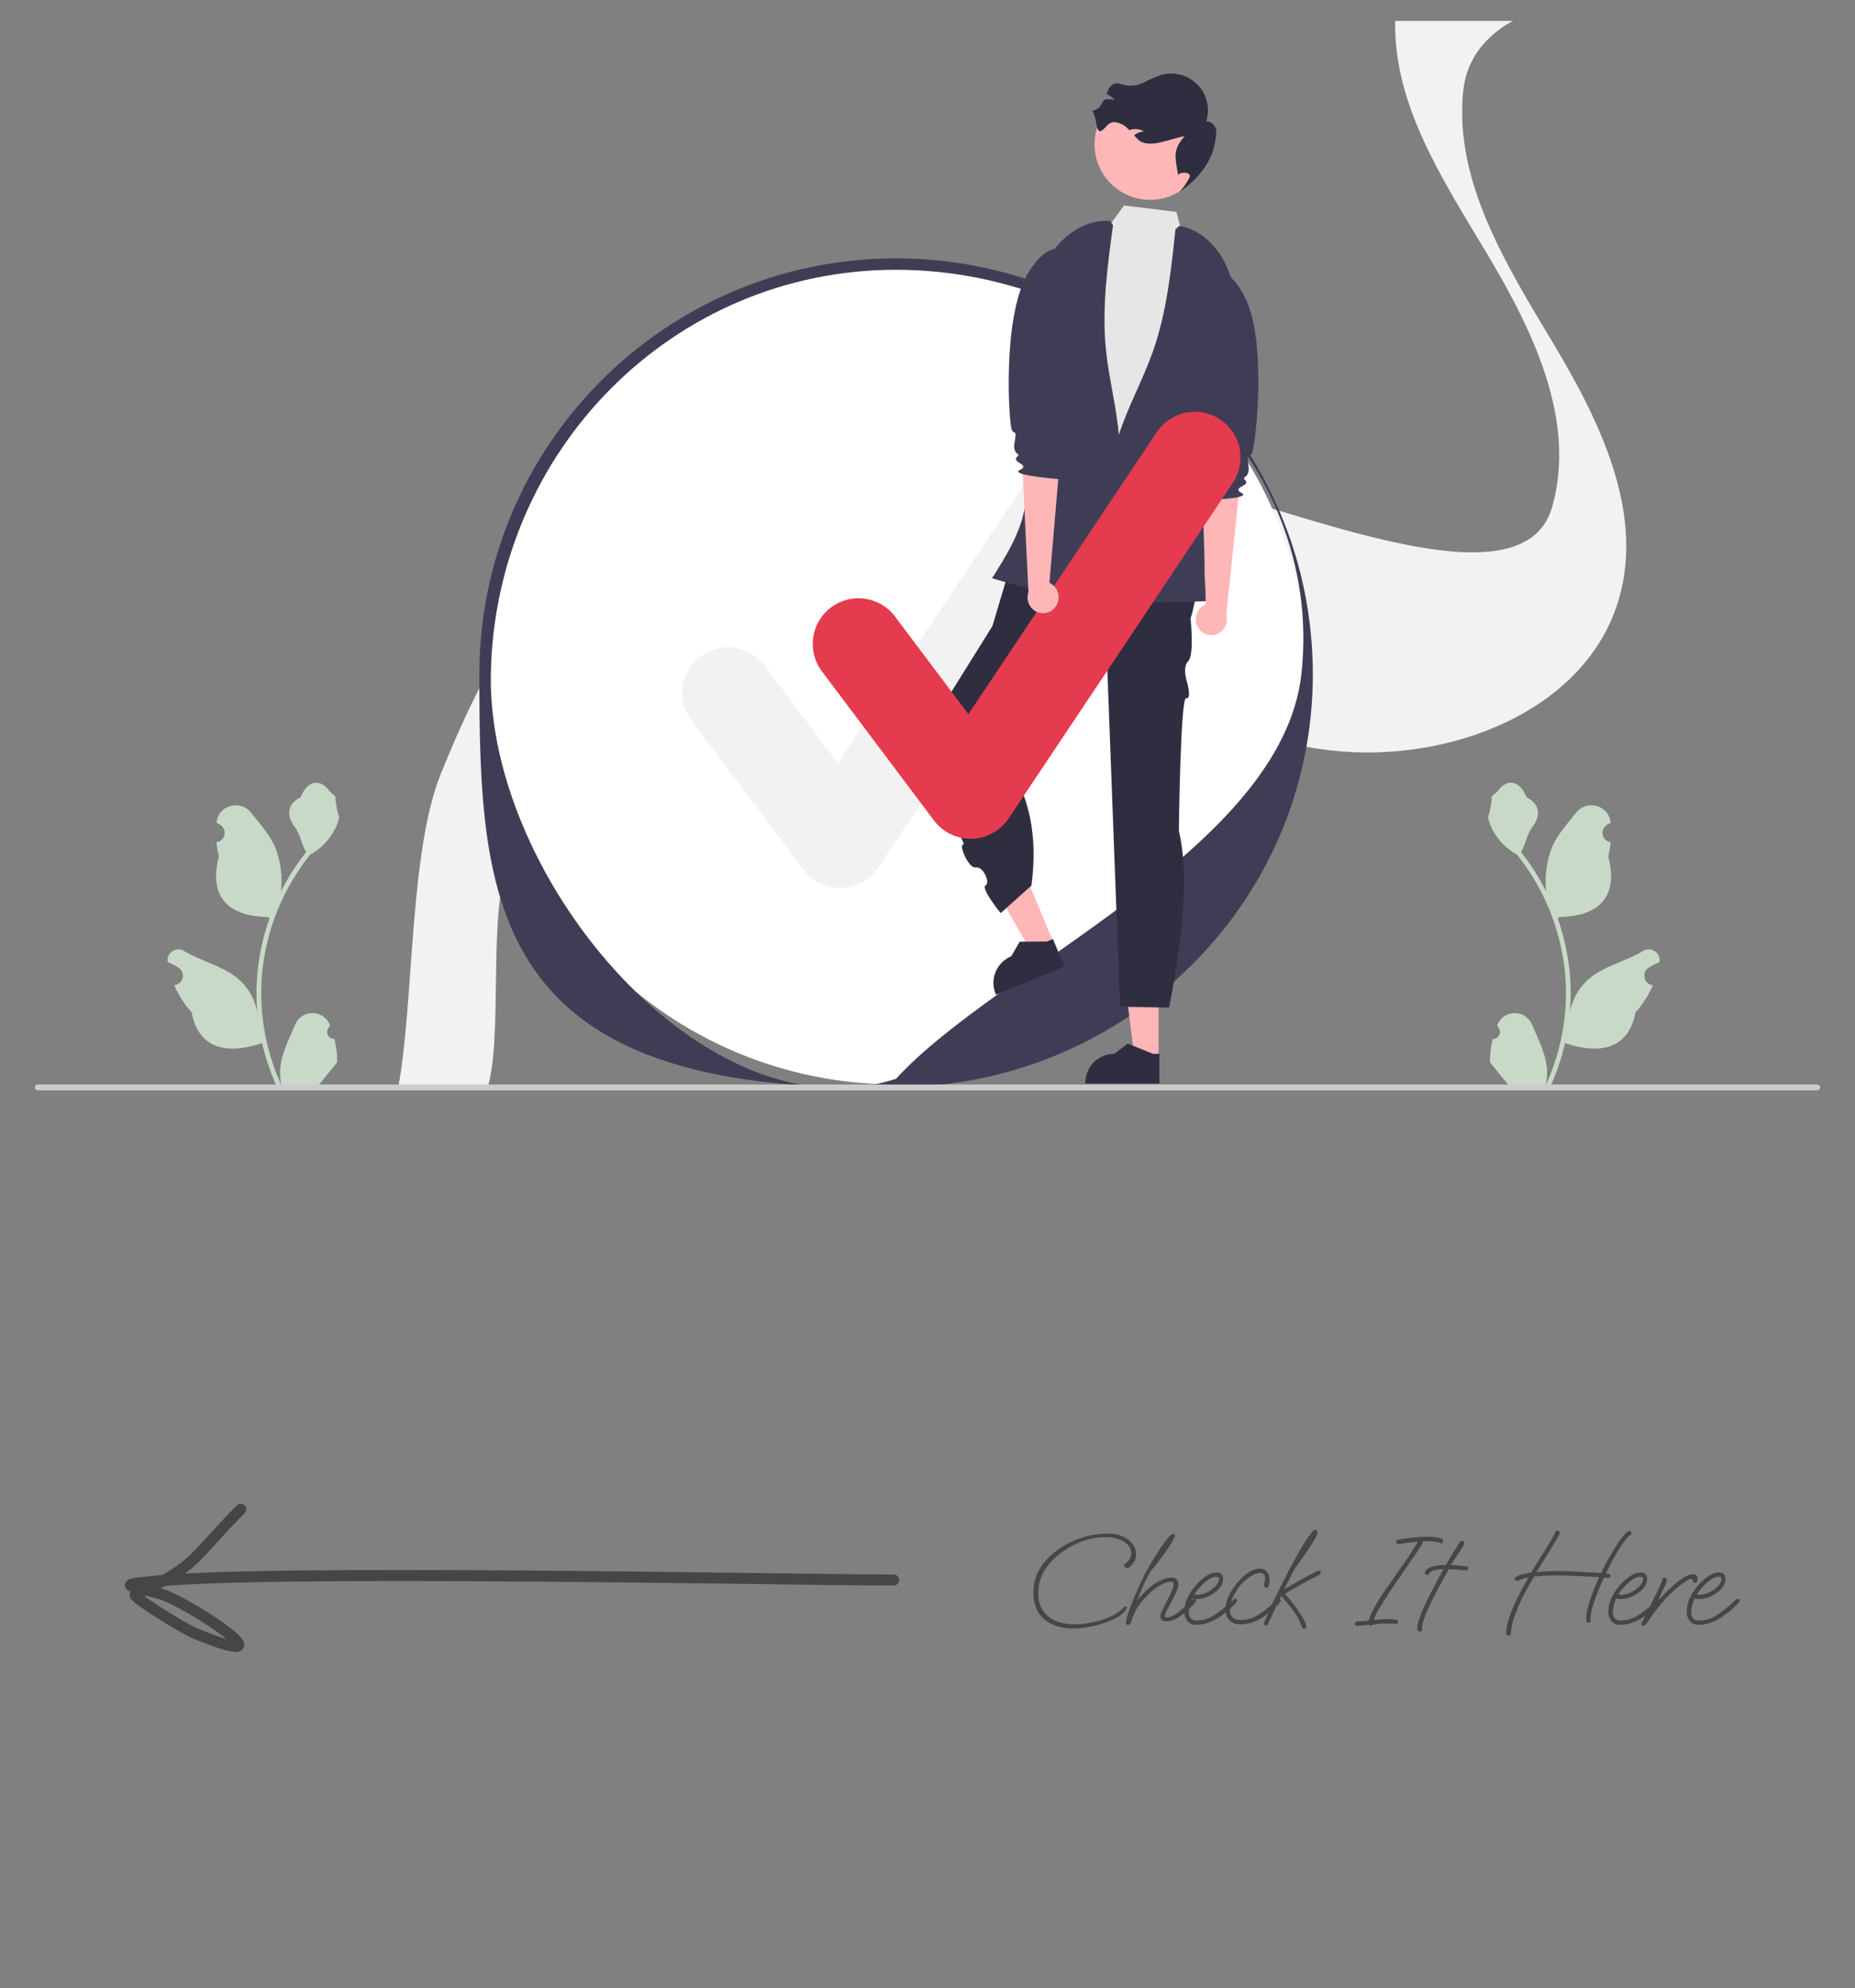 <svg width="505" height="541" viewBox="0 0 505 541" fill="none" xmlns="http://www.w3.org/2000/svg">
<rect x="0" y="0" width="505" height="541" fill="#808080" stroke="none"/>
<g clip-path="url(#clip0_880_134301)">
<path d="M91.054 282.702C90.664 282.72 90.279 282.618 89.95 282.41C89.62 282.202 89.363 281.898 89.213 281.539C89.062 281.18 89.026 280.784 89.109 280.404C89.192 280.024 89.39 279.678 89.676 279.414L89.806 278.898C89.789 278.856 89.772 278.815 89.754 278.774C89.362 277.849 88.705 277.061 87.865 276.508C87.025 275.955 86.04 275.662 85.034 275.666C84.028 275.67 83.045 275.97 82.21 276.529C81.374 277.088 80.722 277.881 80.337 278.809C78.797 282.51 76.836 286.217 76.353 290.13C76.14 291.859 76.23 293.613 76.618 295.312C73 287.439 71.122 278.882 71.109 270.222C71.109 268.049 71.23 265.877 71.472 263.717C71.672 261.947 71.95 260.189 72.305 258.443C74.244 248.973 78.407 240.097 84.453 232.543C87.379 230.951 89.745 228.502 91.233 225.526C91.772 224.456 92.153 223.314 92.364 222.136C92.034 222.179 91.119 217.164 91.368 216.857C90.908 216.16 90.085 215.814 89.582 215.135C87.084 211.755 83.642 212.345 81.845 216.938C78.006 218.87 77.969 222.076 80.324 225.159C81.823 227.12 82.029 229.774 83.344 231.874C83.208 232.047 83.068 232.214 82.932 232.387C80.46 235.559 78.304 238.965 76.498 242.557C76.937 238.533 76.413 234.463 74.968 230.681C73.503 227.156 70.758 224.188 68.341 221.141C65.437 217.481 59.483 219.078 58.971 223.718C58.966 223.763 58.961 223.808 58.957 223.853C59.316 224.055 59.667 224.269 60.011 224.496C60.443 224.784 60.778 225.195 60.971 225.676C61.165 226.157 61.209 226.686 61.096 227.192C60.984 227.698 60.721 228.158 60.342 228.512C59.962 228.867 59.485 229.099 58.971 229.178L58.919 229.186C59.047 230.477 59.273 231.756 59.595 233.013C56.494 244.978 63.189 249.335 72.749 249.531C72.96 249.639 73.166 249.747 73.377 249.85C71.561 254.982 70.423 260.327 69.99 265.752C69.744 268.953 69.759 272.168 70.033 275.366L70.017 275.253C69.324 271.696 67.422 268.487 64.633 266.168C60.489 262.772 54.636 261.522 50.166 258.793C49.691 258.489 49.139 258.326 48.574 258.325C48.01 258.324 47.457 258.483 46.98 258.785C46.504 259.087 46.123 259.519 45.885 260.029C45.646 260.539 45.559 261.107 45.633 261.665C45.639 261.705 45.645 261.745 45.651 261.785C46.317 262.055 46.966 262.367 47.594 262.718C47.953 262.921 48.304 263.135 48.648 263.362C49.08 263.65 49.415 264.061 49.608 264.542C49.802 265.023 49.846 265.551 49.733 266.058C49.621 266.564 49.358 267.024 48.979 267.378C48.599 267.733 48.122 267.965 47.608 268.044L47.556 268.052C47.518 268.057 47.485 268.063 47.447 268.068C48.586 270.78 50.184 273.276 52.171 275.447C54.11 285.892 62.439 286.883 71.348 283.841H71.353C72.331 288.078 73.747 292.203 75.579 296.149H90.675C90.73 295.981 90.778 295.808 90.827 295.641C89.43 295.729 88.027 295.645 86.65 295.393C87.77 294.022 88.89 292.64 90.01 291.269C90.035 291.243 90.058 291.216 90.08 291.188C90.648 290.486 91.222 289.79 91.79 289.088L91.79 289.087C91.821 286.936 91.573 284.79 91.054 282.702Z" fill="#C8D9C7"/>
<path d="M406.369 282.702C406.759 282.72 407.144 282.618 407.473 282.41C407.803 282.202 408.06 281.898 408.21 281.539C408.361 281.18 408.397 280.784 408.314 280.404C408.231 280.024 408.033 279.678 407.747 279.414L407.617 278.898C407.634 278.856 407.651 278.815 407.668 278.774C408.061 277.849 408.718 277.061 409.558 276.508C410.398 275.955 411.383 275.662 412.389 275.666C413.395 275.67 414.378 275.97 415.213 276.529C416.049 277.088 416.701 277.881 417.086 278.809C418.626 282.51 420.587 286.217 421.07 290.13C421.283 291.859 421.193 293.613 420.805 295.312C424.423 287.439 426.301 278.882 426.313 270.222C426.314 268.049 426.193 265.877 425.951 263.717C425.751 261.947 425.473 260.189 425.118 258.443C423.179 248.973 419.015 240.097 412.97 232.543C410.044 230.951 407.678 228.502 406.19 225.526C405.651 224.456 405.27 223.314 405.059 222.136C405.389 222.179 406.304 217.164 406.055 216.857C406.515 216.16 407.338 215.814 407.84 215.135C410.339 211.755 413.781 212.345 415.578 216.938C419.417 218.87 419.454 222.076 417.099 225.159C415.6 227.12 415.394 229.774 414.079 231.874C414.215 232.047 414.355 232.214 414.49 232.387C416.963 235.559 419.119 238.965 420.925 242.557C420.486 238.533 421.01 234.463 422.455 230.681C423.92 227.156 426.665 224.188 429.082 221.141C431.986 217.481 437.94 219.078 438.452 223.718C438.457 223.763 438.462 223.808 438.466 223.853C438.107 224.055 437.756 224.269 437.412 224.496C436.98 224.784 436.645 225.195 436.451 225.676C436.258 226.157 436.214 226.686 436.327 227.192C436.439 227.698 436.702 228.158 437.081 228.512C437.46 228.867 437.938 229.099 438.452 229.178L438.504 229.186C438.376 230.477 438.15 231.756 437.828 233.013C440.929 244.978 434.234 249.335 424.674 249.531C424.463 249.639 424.257 249.747 424.046 249.85C425.861 254.982 427 260.327 427.433 265.752C427.679 268.953 427.664 272.168 427.39 275.366L427.406 275.253C428.099 271.696 430.001 268.487 432.79 266.168C436.933 262.772 442.787 261.522 447.257 258.793C447.732 258.489 448.284 258.326 448.849 258.325C449.413 258.324 449.966 258.483 450.443 258.785C450.919 259.087 451.299 259.519 451.538 260.029C451.777 260.539 451.864 261.107 451.79 261.665C451.784 261.705 451.778 261.745 451.772 261.785C451.106 262.055 450.457 262.367 449.829 262.718C449.47 262.921 449.119 263.135 448.775 263.362C448.343 263.65 448.008 264.061 447.814 264.542C447.621 265.023 447.577 265.551 447.69 266.058C447.802 266.564 448.065 267.024 448.444 267.378C448.823 267.733 449.301 267.965 449.815 268.044L449.867 268.052C449.905 268.057 449.938 268.063 449.975 268.068C448.837 270.78 447.239 273.276 445.252 275.447C443.313 285.892 434.984 286.883 426.075 283.841H426.07C425.092 288.078 423.676 292.203 421.844 296.149H406.747C406.693 295.981 406.645 295.808 406.596 295.641C407.993 295.729 409.396 295.645 410.773 295.393C409.653 294.022 408.533 292.64 407.413 291.269C407.388 291.243 407.364 291.216 407.343 291.188C406.774 290.486 406.201 289.79 405.633 289.088L405.632 289.087C405.602 286.936 405.85 284.79 406.369 282.702Z" fill="#C8D9C7"/>
<path d="M108.418 295.811H132.778C136.945 281.816 132.801 248.74 138.293 235.221C148.829 209.3 162.289 181.95 187.412 169.293C198.139 163.889 209.835 161.778 221.779 161.893C238.279 162.049 255.244 166.468 270.775 172.324C277.128 174.714 283.423 177.342 289.693 180.028C313.317 190.155 336.684 201.185 362.089 204.167C394.236 207.937 432.033 193.588 440.813 162.682C447.514 139.019 435.445 114.453 422.788 93.32C410.132 72.188 395.984 49.577 398.295 25.109C398.303 25.027 398.312 24.937 398.328 24.855C399.198 16.067 404.458 9.751 411.805 5.702H379.815C379.393 28.526 392.629 48.673 404.54 68.566C417.197 89.69 429.266 114.264 422.565 137.927C413.785 168.825 341.08 132.606 308.933 128.828C299.855 127.768 314.276 131.538 305.62 128.828C292.043 124.581 290.538 163.527 277.327 157.811C269.101 154.246 260.868 150.707 252.527 147.561C249.073 146.255 245.544 145.031 241.974 143.898C241.965 143.898 241.965 143.898 241.957 143.89C217.986 136.317 191.769 133.368 169.62 144.317C169.471 144.391 169.313 144.464 169.164 144.538C144.041 157.187 130.581 184.537 120.045 210.458C111.339 231.886 112.708 273.208 108.418 295.811Z" fill="#F2F2F2"/>
<path d="M243.952 295.094C305.746 295.094 355.84 245.12 355.84 183.473C355.84 121.827 305.746 71.852 243.952 71.852C182.158 71.852 132.064 121.827 132.064 183.473C132.064 245.12 182.158 295.094 243.952 295.094Z" fill="white"/>
<path d="M243.633 295.811C132.931 298.348 130.503 245.88 130.503 183.473C130.503 121.067 181.396 70.295 243.952 70.295C306.508 70.295 357.401 121.067 357.401 183.473C357.401 245.88 306.188 295.811 243.633 295.811ZM243.952 73.41C183.117 73.41 134.65 122.792 133.625 183.473C132.672 239.913 192.774 310.343 243.952 293.538C271.397 263.383 348.993 230.905 354.279 183.473C361.001 123.156 304.787 73.41 243.952 73.41Z" fill="#3F3D56"/>
<path d="M228.688 241.567C226.756 241.567 224.851 241.118 223.122 240.256C221.394 239.394 219.891 238.142 218.732 236.6L188.208 195.996C187.226 194.692 186.512 193.208 186.106 191.628C185.7 190.048 185.609 188.404 185.84 186.789C186.071 185.174 186.619 183.621 187.451 182.218C188.284 180.814 189.386 179.588 190.694 178.609C192.002 177.631 193.49 176.919 195.074 176.514C196.658 176.11 198.306 176.021 199.924 176.252C201.543 176.483 203.1 177.03 204.506 177.861C205.913 178.693 207.141 179.793 208.121 181.098L228.092 207.659L279.383 130.907C281.215 128.169 284.061 126.269 287.297 125.624C290.533 124.979 293.893 125.643 296.639 127.469C299.385 129.295 301.291 132.134 301.939 135.362C302.587 138.59 301.924 141.942 300.095 144.682L239.045 236.038C237.941 237.69 236.455 239.054 234.714 240.015C232.972 240.977 231.024 241.508 229.035 241.563C228.919 241.565 228.804 241.567 228.688 241.567Z" fill="#F2F2F2"/>
<path d="M9.5 295.898C9.5 296.003 9.52 296.108 9.561 296.206C9.601 296.303 9.66 296.392 9.735 296.467C9.81 296.542 9.899 296.601 9.997 296.641C10.095 296.681 10.2 296.702 10.306 296.702H494.694C494.908 296.702 495.113 296.617 495.264 296.466C495.415 296.315 495.5 296.111 495.5 295.898C495.5 295.684 495.415 295.48 495.264 295.329C495.113 295.178 494.908 295.094 494.694 295.094H10.306C10.2 295.093 10.095 295.114 9.997 295.154C9.899 295.195 9.81 295.254 9.735 295.329C9.66 295.403 9.601 295.492 9.561 295.59C9.52 295.687 9.5 295.792 9.5 295.898Z" fill="#CCCCCC"/>
<path d="M315.401 288.017H308.85L305.733 262.806L315.403 262.807L315.401 288.017Z" fill="#FFB6B6"/>
<path d="M315.632 294.835L295.485 294.834V294.58C295.485 292.506 296.312 290.516 297.782 289.049C299.253 287.582 301.247 286.758 303.327 286.757L307.008 283.972L313.874 286.758L315.632 286.758L315.632 294.835Z" fill="#2F2E41"/>
<path d="M286.918 256.773L280.867 259.276L268.307 237.18L277.239 233.485L286.918 256.773Z" fill="#FFB6B6"/>
<path d="M289.75 262.983L271.14 270.681L271.042 270.447C270.245 268.53 270.245 266.376 271.04 264.459C271.835 262.542 273.361 261.019 275.282 260.224L277.612 256.244L285.024 256.194L286.648 255.521L289.75 262.983Z" fill="#2F2E41"/>
<path d="M322.892 144.607L276.398 149.453L270.178 170.35L248.639 204.881C248.639 204.881 263.669 230.117 262.258 229.842C260.846 229.567 263.667 236.446 265.643 236.047C267.618 235.648 269.673 240.133 268.307 240.93C266.941 241.728 272.421 248.471 272.421 248.471L280.796 240.971C282.578 227.566 280.425 215.636 272.757 205.773L296.752 179.93L301.302 178.046L304.914 273.942L318.272 274.161C321.958 255.245 323.81 238.219 320.929 226.073C320.929 226.073 321.343 189.586 322.923 189.985C324.503 190.384 323.163 185.631 323.163 185.631C323.163 185.631 321.78 181.582 323.48 179.903C325.18 178.224 324.118 168.346 324.118 168.346C326.927 158.998 326.082 151.28 322.892 144.607Z" fill="#2F2E41"/>
<path d="M287.143 67.489L299.996 64.166L305.996 55.911L320.245 57.658L323.278 68.919L333.423 74.793C333.423 74.793 327.816 133.954 329.15 137.203C330.483 140.451 335.265 140.183 331.181 144.371C327.097 148.558 326.556 146.872 327.504 151.431C328.452 155.99 335.36 160.814 327.504 160.767C319.648 160.719 272.245 160.043 273.599 154.638C274.953 149.234 274.932 150.606 276.974 147.218C279.017 143.829 280.391 145.723 279.704 140.723C279.017 135.722 279.694 132.344 279.694 129.642C279.694 126.94 281.963 102.384 281.963 102.384L287.143 67.489Z" fill="#E6E6E6"/>
<path d="M313.085 54.384C321.424 54.384 328.185 47.64 328.185 39.321C328.185 31.001 321.424 24.257 313.085 24.257C304.746 24.257 297.985 31.001 297.985 39.321C297.985 47.64 304.746 54.384 313.085 54.384Z" fill="#FFB6B6"/>
<path d="M297.263 30.204C298.589 31.273 298.286 36.471 299.763 35.624C301.24 34.777 301.548 33.259 303.249 33.243C304.636 33.32 305.944 33.91 306.917 34.899C307.098 35.063 307.27 35.234 307.437 35.403C307.591 35.349 307.742 35.301 307.901 35.261C309.094 34.971 310.353 35.148 311.419 35.756C310.435 35.826 309.497 36.203 308.739 36.834C309.064 37.197 309.393 37.562 309.74 37.899C312.632 40.726 318.561 37.716 322.548 37.036C319.228 40.653 319.882 42.672 320.708 47.507L320.711 47.771C320.881 46.656 324.461 46.712 323.871 48.191C323.129 49.653 322.202 51.013 321.112 52.237C325.989 48.866 329.926 44.22 330.796 38.608C330.975 37.428 331.323 36.224 330.986 35.074C330.843 34.492 330.511 33.974 330.041 33.6C329.572 33.227 328.992 33.019 328.391 33.01C328.934 31.288 329 29.452 328.581 27.696C328.161 25.94 327.273 24.331 326.01 23.038C324.747 21.746 323.157 20.819 321.408 20.357C319.659 19.894 317.818 19.913 316.079 20.411C314.492 20.973 312.945 21.64 311.447 22.405C309.935 23.174 308.223 23.463 306.542 23.234C305.494 23.018 304.433 22.477 303.406 22.784C302.216 23.14 301.705 24.393 301.228 25.603C302.123 25.929 302.901 26.514 303.461 27.283C302.536 26.943 301.526 26.902 300.576 27.166C300.558 27.169 300.541 27.174 300.525 27.18C299.447 29.106 299.385 29.578 297.263 30.204Z" fill="#2F2E41"/>
<path d="M302.242 60.131C294.508 59.51 287.446 65.41 284.227 72.453C281.007 79.496 280.796 87.485 280.64 95.224L280.154 119.28C280.082 122.84 280.01 126.401 279.833 129.957C279.741 133.417 279.305 136.86 278.53 140.234C276.953 146.425 273.485 151.943 270.067 157.345C278.818 159.984 287.717 162.104 296.719 163.695C301.214 149.189 305.761 134.267 304.656 119.124C304.071 111.111 301.911 103.287 301.09 95.295C299.927 83.975 301.468 72.573 303.007 61.298" fill="#3F3D56"/>
<path d="M321.016 61.484C328.676 62.713 334.132 70.118 335.583 77.722C337.034 85.326 335.337 93.136 333.646 100.691C331.895 108.519 330.144 116.346 328.392 124.174C327.615 127.649 326.837 131.125 326.163 134.621C325.509 138.018 328.25 142.374 328.281 145.833C328.339 152.221 327.096 157.482 329.13 163.54C320.002 164.03 310.852 163.981 301.729 163.394C300.815 148.238 299.95 132.666 304.628 118.218C307.104 110.572 311.065 103.484 313.765 95.915C317.589 85.195 318.806 73.753 319.995 62.436" fill="#3F3D56"/>
<path d="M326.123 170.692C325.554 169.703 325.394 168.531 325.678 167.427C325.961 166.322 326.666 165.371 327.642 164.777C327.842 164.659 328.051 164.558 328.268 164.475L327.292 131.293L337.874 128.606L333.838 167.264C334.114 168.188 334.076 169.177 333.73 170.077C333.383 170.978 332.747 171.738 331.922 172.24C331.45 172.521 330.927 172.706 330.382 172.785C329.838 172.865 329.284 172.836 328.75 172.702C328.217 172.567 327.716 172.329 327.275 172.002C326.834 171.674 326.462 171.263 326.18 170.791C326.16 170.758 326.141 170.725 326.123 170.692Z" fill="#FFB6B6"/>
<path d="M325.35 74.74C325.35 74.74 332.737 68.508 338.952 80.968C345.167 93.428 341.694 121.893 340.819 123.412C339.944 124.932 339.41 122.815 339.889 126.865C340.279 130.158 337.962 129.746 338.793 130.449C340.985 132.302 334.847 132.513 338 134.146C341.152 135.779 327.044 136.085 327.044 136.085C327.044 136.085 325.337 134.869 326.523 130.285C327.188 127.71 328.855 126.768 327.077 125.576C325.3 124.385 328.913 120.701 328.916 119.893C328.918 119.085 323.281 101.407 323.281 101.407L325.35 74.74Z" fill="#3F3D56"/>
<path d="M264.227 228.236C262.295 228.236 260.389 227.787 258.661 226.925C256.933 226.063 255.43 224.811 254.271 223.269L223.746 182.665C222.765 181.361 222.051 179.876 221.644 178.297C221.238 176.717 221.148 175.073 221.379 173.458C221.61 171.843 222.157 170.29 222.99 168.886C223.823 167.483 224.925 166.257 226.233 165.278C227.541 164.3 229.029 163.588 230.613 163.183C232.197 162.779 233.845 162.69 235.463 162.921C237.081 163.152 238.638 163.699 240.045 164.53C241.451 165.362 242.68 166.461 243.66 167.767L263.63 194.328L314.921 117.576C315.828 116.219 316.994 115.054 318.352 114.147C319.71 113.239 321.234 112.608 322.836 112.288C324.439 111.968 326.089 111.966 327.693 112.283C329.296 112.599 330.821 113.228 332.181 114.132C333.541 115.037 334.709 116.2 335.619 117.554C336.528 118.909 337.161 120.429 337.482 122.028C337.802 123.627 337.804 125.273 337.487 126.873C337.17 128.473 336.54 129.994 335.633 131.351L274.584 222.707C273.479 224.359 271.994 225.723 270.252 226.684C268.511 227.646 266.563 228.176 264.573 228.232C264.458 228.234 264.342 228.236 264.227 228.236Z" fill="#E43B4E"/>
<path d="M287.495 164.928C288.118 163.972 288.342 162.811 288.12 161.692C287.898 160.574 287.247 159.586 286.306 158.939C286.113 158.81 285.909 158.698 285.697 158.603L288.511 125.526L278.094 122.259L279.981 161.081C279.654 161.988 279.638 162.978 279.934 163.895C280.23 164.813 280.823 165.607 281.619 166.154C282.075 166.46 282.587 166.675 283.126 166.784C283.665 166.893 284.22 166.895 284.76 166.79C285.3 166.685 285.814 166.475 286.272 166.172C286.731 165.869 287.125 165.479 287.432 165.024C287.454 164.993 287.475 164.961 287.495 164.928Z" fill="#FFB6B6"/>
<path d="M293.592 69.233C293.592 69.233 286.562 62.604 279.665 74.702C272.769 86.8 274.66 115.413 275.45 116.979C276.239 118.544 276.889 116.46 276.187 120.477C275.615 123.744 277.951 123.46 277.083 124.116C274.792 125.846 280.908 126.395 277.67 127.852C274.433 129.308 288.502 130.391 288.502 130.391C288.502 130.391 290.273 129.271 289.344 124.629C288.822 122.021 287.21 120.989 289.051 119.897C290.891 118.805 287.487 114.928 287.53 114.121C287.572 113.314 294.18 95.974 294.18 95.974L293.592 69.233Z" fill="#3F3D56"/>
</g>
<path d="M243.298 429.939C210.277 429.88 74.383 426.974 41.447 430.322C31.77 431.306 34.927 431.338 43.395 433.611C50.902 435.625 81.513 455.998 53.231 444.522C49.902 443.171 35.744 434.395 36.824 433.898C54.129 425.936 52.152 424.084 65.53 410.706" stroke="#464646" stroke-width="3" stroke-linecap="round"/>
<path d="M292.122 443.12C289.938 443.12 288.03 442.736 286.398 441.968C284.79 441.224 283.542 440.132 282.654 438.692C281.766 437.228 281.322 435.476 281.322 433.436C281.322 431.516 281.682 429.752 282.402 428.144C283.146 426.536 284.214 425.048 285.606 423.68C287.718 421.64 290.178 420.068 292.986 418.964C295.818 417.86 298.734 417.308 301.734 417.308C303.222 417.308 304.53 417.572 305.658 418.1C306.786 418.604 307.674 419.288 308.322 420.152C308.97 421.016 309.294 421.964 309.294 422.996C309.294 423.668 309.138 424.292 308.826 424.868C308.514 425.42 308.166 425.864 307.782 426.2C307.398 426.536 307.086 426.704 306.846 426.704C306.654 426.704 306.462 426.62 306.27 426.452C306.078 426.26 305.982 426.104 305.982 425.984C305.982 425.84 306.15 425.636 306.486 425.372C306.822 425.108 307.146 424.76 307.458 424.328C307.794 423.872 307.962 423.32 307.962 422.672C307.962 421.808 307.662 421.052 307.062 420.404C306.486 419.732 305.67 419.216 304.614 418.856C303.582 418.472 302.394 418.28 301.05 418.28C298.386 418.28 295.794 418.844 293.274 419.972C290.754 421.076 288.546 422.564 286.65 424.436C285.33 425.756 284.334 427.148 283.662 428.612C282.99 430.076 282.654 431.768 282.654 433.688C282.654 435.536 283.086 437.084 283.95 438.332C284.838 439.556 286.026 440.48 287.514 441.104C289.002 441.704 290.67 442.004 292.518 442.004C294.63 442.004 296.874 441.668 299.25 440.996C300.642 440.612 301.818 440.18 302.778 439.7C303.738 439.196 304.458 438.728 304.938 438.296C305.394 437.888 305.73 437.588 305.946 437.396C306.162 437.204 306.342 437.108 306.486 437.108C306.654 437.108 306.738 437.216 306.738 437.432C306.738 437.672 306.594 437.972 306.306 438.332C306.042 438.692 305.742 439.004 305.406 439.268C304.566 439.916 303.498 440.504 302.202 441.032C300.93 441.536 299.658 441.956 298.386 442.292C297.258 442.58 296.178 442.784 295.146 442.904C294.114 443.048 293.106 443.12 292.122 443.12ZM307.098 442.148C306.714 442.148 306.522 441.956 306.522 441.572C306.522 441.068 306.702 440.276 307.062 439.196C307.422 438.092 307.89 436.832 308.466 435.416C309.066 433.976 309.702 432.5 310.374 430.988C310.758 430.148 311.154 429.332 311.562 428.54C311.97 427.724 312.354 427.016 312.714 426.416C316.266 420.416 318.474 417.416 319.338 417.416C319.674 417.416 319.842 417.584 319.842 417.92C319.842 418.136 319.674 418.544 319.338 419.144C319.026 419.72 318.606 420.404 318.078 421.196C317.574 421.964 317.022 422.744 316.422 423.536C315.846 424.328 315.294 425.06 314.766 425.732C314.262 426.38 313.854 426.872 313.542 427.208C313.278 427.52 312.978 427.976 312.642 428.576C312.33 429.176 312.018 429.8 311.706 430.448C311.394 431.072 311.142 431.624 310.95 432.104L309.582 435.488C309.942 435.008 310.41 434.468 310.986 433.868C312.354 432.356 313.77 431.216 315.234 430.448C316.722 429.656 317.97 429.26 318.978 429.26C319.53 429.26 319.974 429.428 320.31 429.764C320.646 430.1 320.814 430.508 320.814 430.988C320.814 431.924 320.202 433.496 318.978 435.704C317.754 437.888 317.142 439.232 317.142 439.736C317.142 440 317.286 440.132 317.574 440.132C318.246 440.132 318.978 439.892 319.77 439.412C320.562 438.908 321.378 438.272 322.218 437.504C323.058 436.736 323.874 435.968 324.666 435.2C324.762 435.104 324.906 435.056 325.098 435.056C325.458 435.056 325.638 435.2 325.638 435.488C325.638 435.752 325.47 436.052 325.134 436.388C323.526 437.996 322.146 439.196 320.994 439.988C319.842 440.78 318.63 441.176 317.358 441.176C316.398 441.176 315.918 440.732 315.918 439.844C315.918 439.508 315.978 439.184 316.098 438.872C316.218 438.56 316.41 438.14 316.674 437.612L318.33 434.336C318.738 433.52 319.038 432.836 319.23 432.284C319.422 431.732 319.518 431.312 319.518 431.024C319.518 430.616 319.266 430.412 318.762 430.412C317.874 430.412 316.83 430.772 315.63 431.492C314.454 432.188 313.194 433.244 311.85 434.66C311.082 435.476 310.386 436.34 309.762 437.252C309.162 438.164 308.682 439.148 308.322 440.204L307.89 441.464C307.722 441.92 307.458 442.148 307.098 442.148ZM325.651 442.148C324.643 442.148 323.851 441.8 323.275 441.104C322.699 440.408 322.411 439.556 322.411 438.548C322.411 436.82 322.987 435.044 324.139 433.22C324.451 432.716 324.811 432.224 325.219 431.744C325.627 431.24 326.071 430.76 326.551 430.304C327.271 429.608 328.027 429.032 328.819 428.576C329.611 428.12 330.379 427.892 331.123 427.892C332.347 427.892 332.959 428.468 332.959 429.62C332.959 431.06 332.119 432.368 330.439 433.544C328.879 434.6 327.343 435.128 325.831 435.128C325.567 435.128 325.327 435.116 325.111 435.092C324.919 435.044 324.739 434.996 324.571 434.948C324.331 435.404 324.115 435.992 323.923 436.712C323.731 437.432 323.635 438.056 323.635 438.584C323.635 440.168 324.331 440.96 325.723 440.96C326.851 440.96 327.919 440.768 328.927 440.384C329.935 439.976 331.135 439.22 332.527 438.116C333.391 437.444 334.039 436.904 334.471 436.496C334.903 436.088 335.371 435.656 335.875 435.2C336.019 435.104 336.151 435.056 336.271 435.056C336.391 435.056 336.511 435.092 336.631 435.164C336.751 435.236 336.811 435.344 336.811 435.488C336.811 435.752 336.571 436.124 336.091 436.604C335.683 436.988 335.251 437.396 334.795 437.828C334.339 438.236 333.619 438.812 332.635 439.556C331.579 440.372 330.427 441.008 329.179 441.464C327.931 441.92 326.755 442.148 325.651 442.148ZM325.615 433.976C326.383 433.976 327.115 433.856 327.811 433.616C328.507 433.376 329.167 433.028 329.791 432.572C331.183 431.54 331.879 430.568 331.879 429.656C331.879 429.248 331.627 429.044 331.123 429.044C330.163 429.044 329.047 429.632 327.775 430.808C327.151 431.384 326.635 431.912 326.227 432.392C325.843 432.848 325.483 433.352 325.147 433.904C325.291 433.952 325.447 433.976 325.615 433.976ZM337.695 442.004C336.423 442.004 335.427 441.632 334.707 440.888C333.987 440.144 333.627 439.148 333.627 437.9C333.627 435.74 334.647 433.388 336.687 430.844C337.743 429.548 338.811 428.564 339.891 427.892C340.995 427.196 342.027 426.848 342.987 426.848C343.827 426.848 344.475 427.136 344.931 427.712C345.387 428.288 345.615 429.008 345.615 429.872C345.615 430.4 345.543 430.94 345.399 431.492C345.303 431.876 345.111 432.068 344.823 432.068C344.367 432.068 344.139 431.816 344.139 431.312C344.139 431.096 344.175 430.82 344.247 430.484C344.343 430.124 344.391 429.776 344.391 429.44C344.391 428.48 343.923 428 342.987 428C342.483 428 341.871 428.18 341.151 428.54C340.455 428.9 339.759 429.38 339.063 429.98C338.367 430.556 337.755 431.216 337.227 431.96C335.619 434.144 334.815 436.1 334.815 437.828C334.815 439.82 335.715 440.816 337.515 440.816C338.643 440.816 339.723 440.648 340.755 440.312C341.787 439.952 342.999 439.22 344.391 438.116C345.255 437.444 345.903 436.904 346.335 436.496C346.767 436.088 347.235 435.656 347.739 435.2C347.883 435.104 348.015 435.056 348.135 435.056C348.255 435.056 348.375 435.092 348.495 435.164C348.615 435.236 348.675 435.344 348.675 435.488C348.675 435.752 348.435 436.124 347.955 436.604C347.547 436.988 347.115 437.396 346.659 437.828C346.203 438.236 345.483 438.812 344.499 439.556C343.443 440.372 342.315 440.984 341.115 441.392C339.939 441.8 338.799 442.004 337.695 442.004ZM355.015 443.192C354.775 443.192 354.595 443.048 354.475 442.76L353.971 441.536C353.443 440.264 352.687 439.004 351.703 437.756C350.719 436.484 349.747 435.32 348.787 434.264C348.259 435.344 347.791 436.316 347.383 437.18C346.975 438.044 346.603 438.86 346.267 439.628C345.931 440.372 345.571 441.152 345.187 441.968C345.091 442.208 344.923 442.328 344.683 442.328C344.275 442.328 344.071 442.16 344.071 441.824C344.071 441.68 344.119 441.5 344.215 441.284C344.335 441.044 344.443 440.804 344.539 440.564C345.163 439.052 345.967 437.252 346.951 435.164C347.959 433.076 349.099 430.796 350.371 428.324C352.795 423.596 354.739 420.212 356.203 418.172C356.539 417.692 356.863 417.26 357.175 416.876C357.511 416.492 357.799 416.3 358.039 416.3C358.471 416.3 358.687 416.528 358.687 416.984C358.687 417.608 357.775 419.264 355.951 421.952C355.807 422.168 355.555 422.528 355.195 423.032C354.835 423.536 354.451 424.088 354.043 424.688C353.635 425.264 353.251 425.804 352.891 426.308C352.555 426.788 352.327 427.124 352.207 427.316L349.615 432.464C355.423 429.08 358.543 427.388 358.975 427.388C359.359 427.388 359.551 427.604 359.551 428.036C359.551 428.3 359.407 428.492 359.119 428.612C358.063 429.116 357.223 429.524 356.599 429.836C355.999 430.148 355.387 430.472 354.763 430.808C354.235 431.144 353.551 431.552 352.711 432.032C351.895 432.512 350.923 433.064 349.795 433.688C350.371 434.312 350.995 435.044 351.667 435.884C352.339 436.7 352.963 437.552 353.539 438.44C354.139 439.304 354.631 440.108 355.015 440.852C355.399 441.596 355.591 442.196 355.591 442.652C355.591 443.012 355.399 443.192 355.015 443.192ZM369.477 442.4C369.069 442.4 368.865 442.196 368.865 441.788C368.865 441.404 369.093 441.212 369.549 441.212C369.957 441.212 370.461 441.188 371.061 441.14C371.661 441.068 372.189 441.02 372.645 440.996C372.717 440.54 372.957 439.868 373.365 438.98C373.773 438.092 374.313 437.084 374.985 435.956C375.657 434.828 376.413 433.664 377.253 432.464L383.265 423.896C383.529 423.488 383.889 422.924 384.345 422.204C384.825 421.46 385.389 420.56 386.037 419.504C385.317 419.552 384.657 419.612 384.057 419.684C383.481 419.756 382.965 419.828 382.509 419.9C381.837 419.996 381.393 420.068 381.177 420.116C380.961 420.164 380.793 420.188 380.673 420.188C380.265 420.188 380.061 419.96 380.061 419.504C380.061 419.24 380.229 419.072 380.565 419C381.981 418.736 383.361 418.532 384.705 418.388C386.073 418.244 387.417 418.172 388.737 418.172C390.033 418.172 391.089 418.28 391.905 418.496C392.289 418.616 392.541 418.736 392.661 418.856C392.805 418.976 392.877 419.132 392.877 419.324C392.877 419.708 392.697 419.9 392.337 419.9C392.217 419.9 392.049 419.852 391.833 419.756C391.617 419.66 391.281 419.576 390.825 419.504C390.393 419.408 389.733 419.36 388.845 419.36C388.509 419.36 388.209 419.36 387.945 419.36C387.705 419.36 387.501 419.372 387.333 419.396C387.309 419.9 386.853 420.788 385.965 422.06L384.165 424.616L379.557 431.348C378.693 432.596 377.901 433.796 377.181 434.948C376.461 436.1 375.789 437.18 375.165 438.188C374.805 438.788 374.409 439.664 373.977 440.816C374.889 440.72 375.645 440.66 376.245 440.636C376.845 440.588 377.277 440.564 377.541 440.564C378.069 440.564 378.537 440.588 378.945 440.636C379.377 440.66 379.749 440.696 380.061 440.744C380.421 440.816 380.601 440.996 380.601 441.284C380.601 441.668 380.385 441.86 379.953 441.86C379.665 441.86 379.293 441.836 378.837 441.788C378.405 441.764 378.021 441.752 377.685 441.752C376.605 441.752 375.285 441.86 373.725 442.076C373.605 442.268 373.437 442.364 373.221 442.364C373.029 442.364 372.885 442.28 372.789 442.112C372.069 442.208 371.433 442.28 370.881 442.328C370.329 442.376 369.861 442.4 369.477 442.4ZM386.537 443.984C386.081 443.984 385.853 443.624 385.853 442.904C385.853 441.848 386.441 440 387.617 437.36C388.817 434.72 390.593 431.264 392.945 426.992C392.033 426.992 391.169 427.112 390.353 427.352C389.561 427.568 389.141 427.844 389.093 428.18C389.069 428.276 389.009 428.372 388.913 428.468C388.841 428.54 388.721 428.576 388.553 428.576C388.169 428.576 387.977 428.384 387.977 428C387.977 427.376 388.469 426.86 389.453 426.452C390.437 426.044 391.817 425.84 393.593 425.84L396.077 421.736C396.245 421.472 396.425 421.184 396.617 420.872C396.809 420.536 397.025 420.176 397.265 419.792C397.505 419.456 397.781 419.288 398.093 419.288C398.285 419.288 398.429 419.348 398.525 419.468C398.621 419.564 398.669 419.672 398.669 419.792C398.669 420.152 398.141 421.112 397.085 422.672C395.765 424.616 395.057 425.672 394.961 425.84C395.321 425.84 395.861 425.876 396.581 425.948C397.301 425.996 398.153 426.08 399.137 426.2C399.497 426.224 399.677 426.404 399.677 426.74C399.677 427.124 399.461 427.316 399.029 427.316C398.861 427.316 398.525 427.292 398.021 427.244C397.517 427.172 396.977 427.112 396.401 427.064C395.825 427.016 395.333 427.004 394.925 427.028L394.385 427.064C389.513 435.632 387.089 440.96 387.113 443.048L387.149 443.336V443.408C387.149 443.792 386.945 443.984 386.537 443.984ZM410.724 445.028C410.268 445.028 410.04 444.824 410.04 444.416C410.04 441.584 411.696 437.168 415.008 431.168C415.248 430.736 415.62 430.1 416.124 429.26C415.308 429.356 414.624 429.536 414.072 429.8C413.544 430.04 413.196 430.16 413.028 430.16C412.596 430.16 412.38 429.956 412.38 429.548C412.38 428.924 413.868 428.384 416.844 427.928C417.252 427.232 417.768 426.368 418.392 425.336C419.04 424.304 419.808 423.092 420.696 421.7C421.344 420.668 421.896 419.768 422.352 419C422.808 418.208 423.18 417.488 423.468 416.84C423.564 416.6 423.72 416.48 423.936 416.48C424.392 416.48 424.62 416.72 424.62 417.2C424.62 417.368 424.332 417.932 423.756 418.892C423.204 419.828 422.328 421.268 421.128 423.212L418.284 427.784C419.196 427.688 420.156 427.616 421.164 427.568C422.172 427.52 423.204 427.496 424.26 427.496C426.372 427.496 430.248 427.676 435.888 428.036C436.368 427.004 436.872 425.996 437.4 425.012C437.952 424.004 438.528 423.008 439.128 422.024C439.992 420.56 440.748 419.42 441.396 418.604C442.044 417.764 442.524 417.224 442.836 416.984C443.148 416.744 443.4 416.624 443.592 416.624C443.952 416.624 444.132 416.816 444.132 417.2C444.132 417.392 444.024 417.56 443.808 417.704C443.376 418.016 442.848 418.58 442.224 419.396C441.6 420.212 440.904 421.28 440.136 422.6C438.984 424.544 438 426.392 437.184 428.144C438.024 428.144 438.444 428.348 438.444 428.756C438.444 428.924 438.384 429.068 438.264 429.188C438.144 429.308 437.964 429.356 437.724 429.332L436.644 429.26C434.22 434.66 433.008 438.356 433.008 440.348V441.14C433.008 441.428 432.804 441.572 432.396 441.572C432.012 441.572 431.82 441.152 431.82 440.312C431.82 438.2 432.996 434.48 435.348 429.152C432.42 428.984 430.008 428.864 428.112 428.792C426.24 428.72 424.884 428.684 424.044 428.684C421.692 428.684 419.544 428.792 417.6 429.008L416.052 431.708C414.876 433.796 413.952 435.668 413.28 437.324C412.608 438.956 412.152 440.18 411.912 440.996C411.672 441.932 411.516 442.652 411.444 443.156C411.372 443.66 411.312 444.128 411.264 444.56C411.24 444.872 411.06 445.028 410.724 445.028ZM441.083 442.148C440.075 442.148 439.283 441.8 438.707 441.104C438.131 440.408 437.843 439.556 437.843 438.548C437.843 436.82 438.419 435.044 439.571 433.22C439.883 432.716 440.243 432.224 440.651 431.744C441.059 431.24 441.503 430.76 441.983 430.304C442.703 429.608 443.459 429.032 444.251 428.576C445.043 428.12 445.811 427.892 446.555 427.892C447.779 427.892 448.391 428.468 448.391 429.62C448.391 431.06 447.551 432.368 445.871 433.544C444.311 434.6 442.775 435.128 441.263 435.128C440.999 435.128 440.759 435.116 440.543 435.092C440.351 435.044 440.171 434.996 440.003 434.948C439.763 435.404 439.547 435.992 439.355 436.712C439.163 437.432 439.067 438.056 439.067 438.584C439.067 440.168 439.763 440.96 441.155 440.96C442.283 440.96 443.351 440.768 444.359 440.384C445.367 439.976 446.567 439.22 447.959 438.116C448.823 437.444 449.471 436.904 449.903 436.496C450.335 436.088 450.803 435.656 451.307 435.2C451.451 435.104 451.583 435.056 451.703 435.056C451.823 435.056 451.943 435.092 452.063 435.164C452.183 435.236 452.243 435.344 452.243 435.488C452.243 435.752 452.003 436.124 451.523 436.604C451.115 436.988 450.683 437.396 450.227 437.828C449.771 438.236 449.051 438.812 448.067 439.556C447.011 440.372 445.859 441.008 444.611 441.464C443.363 441.92 442.187 442.148 441.083 442.148ZM441.047 433.976C441.815 433.976 442.547 433.856 443.243 433.616C443.939 433.376 444.599 433.028 445.223 432.572C446.615 431.54 447.311 430.568 447.311 429.656C447.311 429.248 447.059 429.044 446.555 429.044C445.595 429.044 444.479 429.632 443.207 430.808C442.583 431.384 442.067 431.912 441.659 432.392C441.275 432.848 440.915 433.352 440.579 433.904C440.723 433.952 440.879 433.976 441.047 433.976ZM447.439 442.4C447.055 442.4 446.863 442.244 446.863 441.932C446.863 441.788 446.899 441.644 446.971 441.5C447.067 441.356 447.139 441.236 447.187 441.14L450.463 434.516C451.855 431.684 452.551 430.112 452.551 429.8C452.551 429.464 452.719 429.296 453.055 429.296C453.511 429.296 453.739 429.524 453.739 429.98C453.739 430.22 453.631 430.604 453.415 431.132C453.199 431.66 452.923 432.272 452.587 432.968C452.011 434.216 451.531 435.176 451.147 435.848C451.867 435.008 452.599 434.216 453.343 433.472C454.087 432.728 454.843 432.02 455.611 431.348C457.891 429.356 459.643 428.36 460.867 428.36C461.707 428.36 462.127 428.756 462.127 429.548C462.127 430.316 461.875 430.7 461.371 430.7C461.131 430.7 460.951 430.496 460.831 430.088C460.759 429.8 460.591 429.656 460.327 429.656C459.919 429.656 459.127 430.1 457.951 430.988C456.655 431.948 455.347 433.088 454.027 434.408C452.731 435.728 451.351 437.408 449.887 439.448L448.087 441.968C447.991 442.088 447.895 442.184 447.799 442.256C447.727 442.352 447.607 442.4 447.439 442.4ZM462.426 442.148C461.418 442.148 460.626 441.8 460.05 441.104C459.474 440.408 459.186 439.556 459.186 438.548C459.186 436.82 459.762 435.044 460.914 433.22C461.226 432.716 461.586 432.224 461.994 431.744C462.402 431.24 462.846 430.76 463.326 430.304C464.046 429.608 464.802 429.032 465.594 428.576C466.386 428.12 467.154 427.892 467.898 427.892C469.122 427.892 469.734 428.468 469.734 429.62C469.734 431.06 468.894 432.368 467.214 433.544C465.654 434.6 464.118 435.128 462.606 435.128C462.342 435.128 462.102 435.116 461.886 435.092C461.694 435.044 461.514 434.996 461.346 434.948C461.106 435.404 460.89 435.992 460.698 436.712C460.506 437.432 460.41 438.056 460.41 438.584C460.41 440.168 461.106 440.96 462.498 440.96C463.626 440.96 464.694 440.768 465.702 440.384C466.71 439.976 467.91 439.22 469.302 438.116C470.166 437.444 470.814 436.904 471.246 436.496C471.678 436.088 472.146 435.656 472.65 435.2C472.794 435.104 472.926 435.056 473.046 435.056C473.166 435.056 473.286 435.092 473.406 435.164C473.526 435.236 473.586 435.344 473.586 435.488C473.586 435.752 473.346 436.124 472.866 436.604C472.458 436.988 472.026 437.396 471.57 437.828C471.114 438.236 470.394 438.812 469.41 439.556C468.354 440.372 467.202 441.008 465.954 441.464C464.706 441.92 463.53 442.148 462.426 442.148ZM462.39 433.976C463.158 433.976 463.89 433.856 464.586 433.616C465.282 433.376 465.942 433.028 466.566 432.572C467.958 431.54 468.654 430.568 468.654 429.656C468.654 429.248 468.402 429.044 467.898 429.044C466.938 429.044 465.822 429.632 464.55 430.808C463.926 431.384 463.41 431.912 463.002 432.392C462.618 432.848 462.258 433.352 461.922 433.904C462.066 433.952 462.222 433.976 462.39 433.976Z" fill="#464646"/>
<defs>
<clipPath id="clip0_880_134301">
<rect width="486" height="291" fill="white" transform="translate(9.5 5.702)"/>
</clipPath>
</defs>
</svg>
